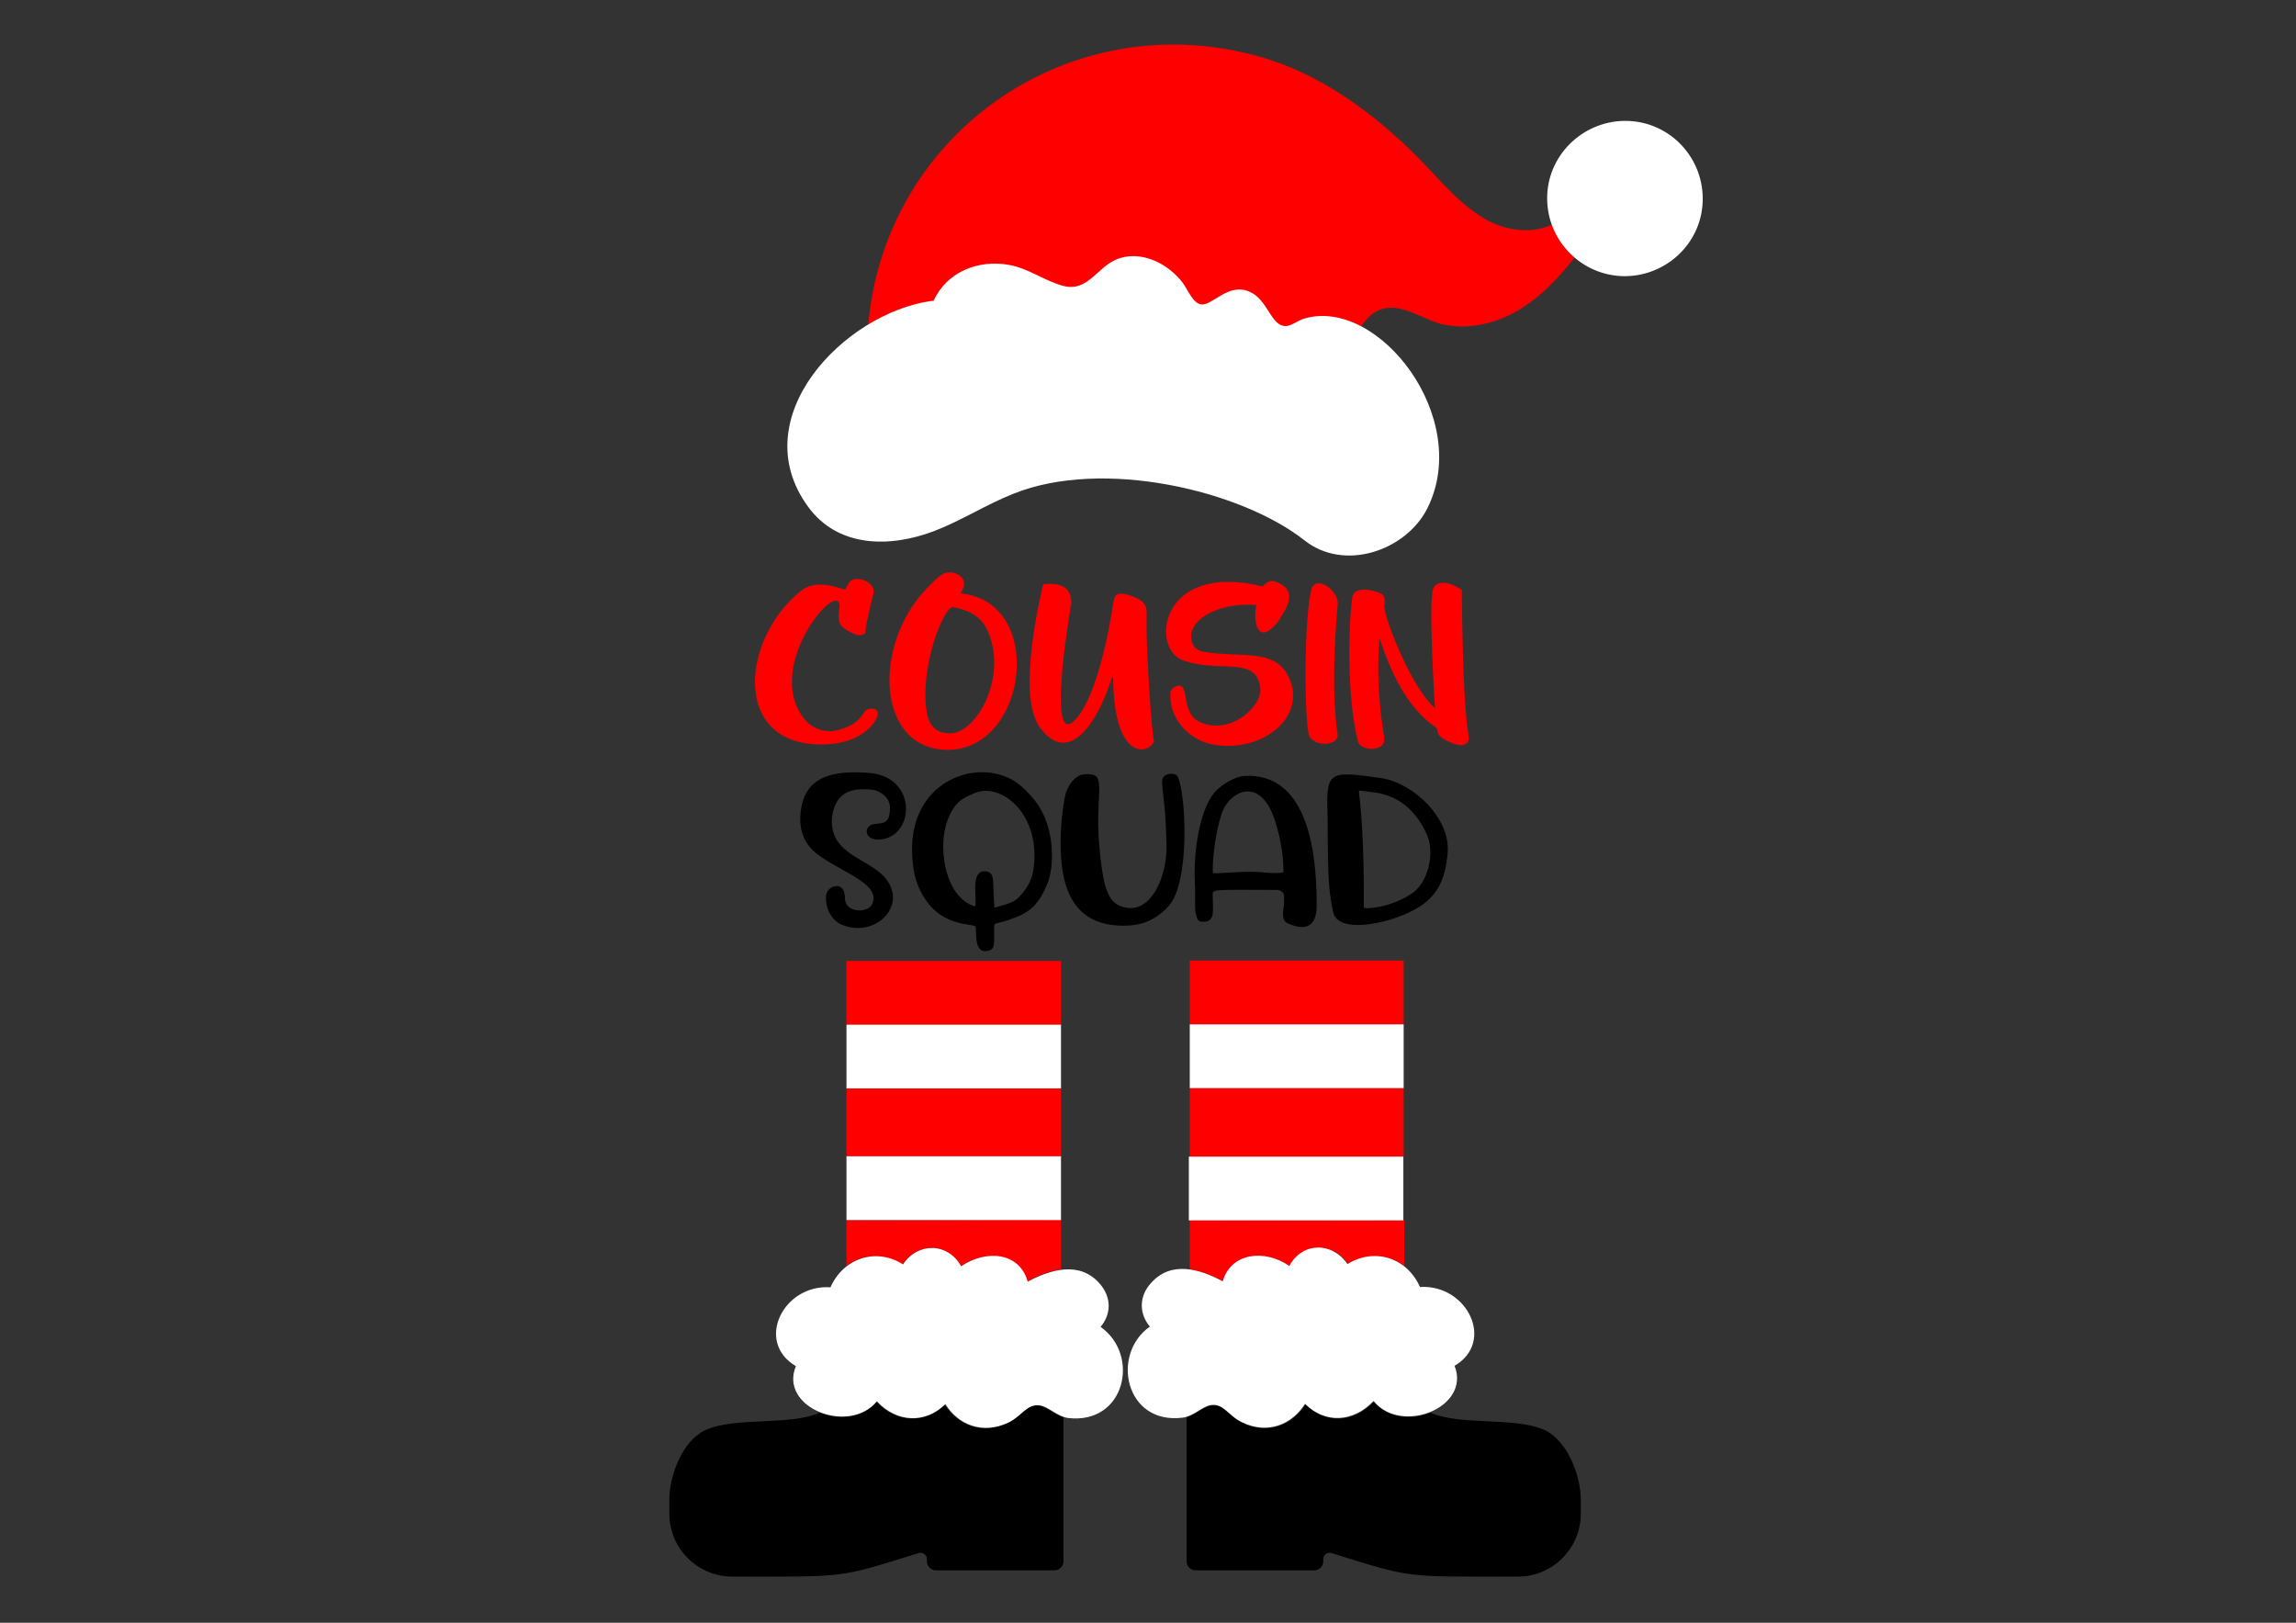 <?xml version="1.0" encoding="utf-8"?>
<!-- Generator: Adobe Illustrator 21.0.2, SVG Export Plug-In . SVG Version: 6.00 Build 0)  -->
<svg version="1.1" id="Layer_2" xmlns="http://www.w3.org/2000/svg" xmlns:xlink="http://www.w3.org/1999/xlink" x="0px" y="0px"
	 viewBox="0 0 731 516.6" style="enable-background:new 0 0 731 516.6;" xml:space="preserve">
<rect x="0" y="0" width="731" height="516.6" fill="#333333" stroke="none"/>
<style type="text/css">
	.st0{fill:#FE0000;}
	.st1{fill:#FFFFFF;}
</style>
<g>
	<path d="M281.3,267.1c-5.5,1.1-6.6-3.1-4.1-4.4c1.4-1,5.4,0.4,5.9-3.2c0.3-1.3,0.4-2.7,0-3.9c-0.7-2.4-3.3-3.9-5.4-4.2
		c-4.2-0.4-8.3-0.2-10.8,3.2c-2.1,2.9-2.6,7.4-1.5,10.6c2,6.4,10.1,8.7,14.6,12.5c10.6,8.8-0.3,21.2-11.7,16.8
		c-4.5-1.7-5.8-7.2-5.2-9.9c0.6-2.7,5.9-4.5,5.9,1.3c0,4.8,7.5,5,8.8,1.7c2.6-6.4-10.3-10-18-16c-4.3-3.5-5.6-8.3-4.8-13.8
		c1.5-10.8,10.4-12.5,21-11.8C291.7,246.7,291.5,265,281.3,267.1z M333.8,280.4c-3.1,8.1-6.1,10.3-13.1,12.6c-3.2,1.1-4.2,0.6-4.2,2
		c0,5.6,0.3,6.7-1.3,7.5c-5,1.7-4.3-4.6-4.5-6.9c0-0.6-0.1-0.7-0.1-0.7c-1.9-1-10.3-0.1-16-8.6c-2-3-3.2-6.1-3.7-9.4
		c-4.7-28.9,22.2-37.4,34.4-26.5c0.9,0.8,1.8,1.7,2.6,2.6C336.4,261.8,335.5,275.5,333.8,280.4z M313.9,277.4
		c1.7,0.1,2.2,1.5,2.3,3.2c0,0.4,0.3,7.9,0.4,8.3c0,0,0.2,0,0.6-0.1c4.2-1.2,5.7-1.6,7.3-3.3c2.4-2.5,4-5.2,4.5-8.6
		c2.7-17.5-10.3-28.3-19-24.3c-2.3,1-4.1,1.8-5.7,3.7c-6.5,8.3-4.3,23.4,1.1,29c2.3,2.5,4.1,2.9,4.9,3.2c0.1,0,0.1,0,0.1,0
		C311.4,287.1,308.5,276.7,313.9,277.4z M374.5,246.7c-1.1-0.7-3.5-0.4-4.2,0.8c-0.5,0.9-0.4,1.8,0.3,7.9c0.5,4.2,0.7,9.5,0.8,13.8
		c0.2,10.3-5.5,23.2-15,19.1c-4.5-1.9-5.4-9-6.3-17.9c-1.7-16.5,2.3-23.6-3-23.9c-1-0.1-2.6-0.1-3.5,0.4c-2.5,1.3-4.1,4.3-4.6,7
		c-1.5,7.8-2.3,21.1,0.8,29.2c2.8,7.5,8.5,11.6,17.9,11.6c2,0,3.9-0.2,5.7-0.7c4.9-1.3,8.6-5.1,9.8-7.1
		C379.3,276.7,377.1,248.4,374.5,246.7z M419.2,287.6c0.2,6.6-2.7,9.2-9.1,6.4c-1.8-0.8-1.6-2.4-1.6-3.7c0-0.4,0.1-0.9,0.2-1.5
		c0.2-1.4,0.1-1.6,0.1-3.8c0-0.8-1.2-1.6-2-1.7c-20.6-0.1-20.8-0.2-20.7,1.5c0,4.9,0.9,8.5-2.7,8.6c-1.6,0.2-2.2-0.4-2.5-1.9
		c-0.5-1.5-0.4-2.5-0.4-5.1c0.1-5.1-0.3-6.4-0.1-11.1c0.2-6.7,2-19,7-23.8c2.1-2,5.9-4.3,8.8-4.5C415.2,246,419.2,268.4,419.2,287.6
		z M405.7,260.6c-4.7-13.6-14.1-8.7-16.6-2c-2.8,8.1-3.2,18.4-2.9,19.4c0.4,0.1,6.4-0.3,6.8-0.3c3.3-0.2,6.7-0.3,10,0.1
		c1.1,0.1,5,0.3,5.6-0.2C408.6,277.7,409,270.2,405.7,260.6z M460.9,271.6c-0.8,9-3.6,14.9-12.4,18.9c-7.4,3.6-22.2,6.7-24,0.1
		c-1.2-6.2-1.8-8.1-1.8-29.5c-0.5-15.6-0.4-15.9,17-13.4C449.9,249.2,461.9,260.4,460.9,271.6z M434.2,288.9
		c0.5,0.7,9.4-0.1,15.9-4.9c5-4,6.6-13,4.2-18.3c-6.3-13.9-16.8-13.3-20.4-13.9c-1-0.2-1.2-0.1-1.2-0.1s-0.1,0.3,0.1,1.7
		C434.5,267.7,434.2,288.9,434.2,288.9z"/>
	<g>
		<path class="st0" d="M378.8,388.3v15.8c3.6,0.5,7.4,2,10.8,3.9c2.6-9.4,13.2-10.3,21.2-4.9c4.2-7.6,13.8-7.7,18.5-0.6
			c6.1-3.7,12.9-3.4,17.8,0.5v-14.5L378.8,388.3z M378.8,346.4v21.8h68.1v-21.8H378.8z M378.8,305.8v20.3h68.1v-20.3H378.8z
			 M269.5,388.5V403c4.9-3.9,11.7-4.2,17.8-0.5c4.8-7.1,14.4-7.1,18.5,0.6c7.8-5.4,18.6-4.3,21.2,4.9c3.4-1.9,7-3.4,10.8-3.9v-15.8
			L269.5,388.5z M269.5,346.4v21.8h68.3v-21.8H269.5z M269.5,305.9v20.3h68.3v-20.3H269.5z"/>
		<path d="M503.3,477.6v4.3c0,11-9,20-20,20c-37,0-33.3,0.6-59.4-7.5c-1.3-0.4-2.6,0.6-2.6,1.9v0.8c0,1.5-1.3,2.8-2.8,2.8h-37.9
			c-1.5,0-2.8-1.3-2.8-2.8v-45.9c2.9-0.8,5.4-3.4,7.8-3.7c4.2-0.7,5.6,3.4,10.1,5.5c8.1,3.9,15.8,0.7,20-5.9
			c6.3,6.3,15.3,6,21.8-0.9c4.3,5.4,11.9,6,17.9,3.5c9.7,4.3,26.9,1.2,36.5,5.6C499.1,458.8,503.3,469.7,503.3,477.6z M213.1,477.6
			v4.3c0,11,9,20,20,20c37,0,33.3,0.6,59.4-7.5c1.3-0.4,2.6,0.6,2.6,1.9v0.8c0,1.5,1.3,2.8,2.8,2.8h37.9c1.5,0,2.8-1.3,2.8-2.8
			v-45.9c-2.9-0.8-5.4-3.4-7.8-3.7c-4.2-0.7-5.6,3.4-10.1,5.5c-8.1,3.9-15.8,0.7-20-5.9c-6.3,6.3-15.3,6-21.8-0.9
			c-4.3,5.4-11.9,6-17.9,3.5c-9.7,4.3-26.9,1.2-36.5,5.6C217.2,458.8,213.1,469.7,213.1,477.6z"/>
		<path class="st1" d="M446.8,368.2v20.3h-68.3v-20.3H446.8z M378.8,326.1v20.3h68.1v-20.3H378.8z M452.1,409.7
			c-4.2-9.4-14.5-12.6-23.1-7.3c-4.8-7.1-14.4-7.1-18.5,0.6c-7.8-5.4-18.6-4.3-21.2,4.9c-7.4-4-16.5-6.6-22.8,0.5
			c-4.1,4.4-3.7,10.1-0.4,13.9c-12.6,8.9-7.8,31.3,10.4,29c3.4-0.4,6.2-3.5,8.9-4c4.2-0.7,5.6,3.4,10.1,5.5c8.1,3.9,15.8,0.7,20-5.9
			c6.3,6.3,15.3,6,21.8-0.9c8.9,10.9,31.1,2,25.8-11.2C476.1,427.2,467.2,408.8,452.1,409.7z M337.8,368.1v20.3h-68.3v-20.3H337.8z
			 M269.5,326.2v20.3h68.3v-20.3H269.5z M253.4,434.9c-5.5,13.2,16.9,22,25.8,11.2c6.4,6.9,15.5,7.1,21.8,0.9
			c4.1,6.6,11.8,9.7,20,5.9c4.4-2.1,5.9-6.1,10.1-5.5c2.7,0.4,5.5,3.5,8.9,4c18.3,2.2,23.1-20.1,10.4-29c3.4-4,3.6-9.5-0.4-13.9
			c-6.3-7.1-15.5-4.4-22.8-0.5c-2.6-9.4-13.2-10.3-21.2-4.9c-4.2-7.6-13.8-7.7-18.5-0.6c-8.5-5.4-18.9-2.1-23.1,7.3
			C249.3,408.8,240.3,427.2,253.4,434.9z"/>
	</g>
	<g>
		<path class="st0" d="M494.2,71.4c-6.5,3.4-15.5,1.9-21.8-1.9c-9.1-5.5-15.7-14.4-23.2-21.6c-15-14.5-32.4-26.5-53-31.1
			c-58.1-13.5-114.5,26.7-119.8,86.7c10.4-6.3,19.7-7.7,20.8-7.5c4.2-9.1,14.2-13.1,23.9-11.5c6.5,1.1,11.5,5.3,17.8,6.8
			c7.2,1.8,10.4-5.8,16.3-8.4c7.7-3.4,16.7,1.1,21.4,7.4c1.4,1.8,3.2,6.5,5.8,6.8c3.6,0.5,8.7-7,15.5-4c5.9,2.7,6.7,11,11.6,10.9
			c1.9-0.1,4-1.9,5.8-2.4c6.1-1.9,12.6-0.6,18.1,2.3c7.7-11.8,17.7-2.7,25.3-0.8c3.4,0.8,6.8,1,10.3,0.6c13.9-1.6,24-11.1,32.3-21.7
			C497.9,79.2,495.4,75.3,494.2,71.4z"/>
		<path class="st1" d="M492.6,62.2c0.5-13.6,12.2-24.2,25.8-23.7c13.6,0.5,24.2,12,23.7,25.7s-12.2,24.2-25.8,23.7
			C502.7,87.3,492.1,75.8,492.6,62.2z M415.3,101.4c-1.9,0.5-4,2.3-5.8,2.4c-4.9,0.2-5.7-8.3-11.6-10.9c-6.8-3.1-11.9,4.5-15.5,4
			c-2.6-0.3-4.4-5-5.8-6.8c-4.7-6.3-13.7-10.8-21.4-7.4c-5.8,2.5-9,10.1-16.3,8.4c-6.2-1.5-11.3-5.7-17.8-6.8
			c-9.8-1.7-19.7,2.3-23.9,11.5c-0.2,0-0.4,0-0.7,0c-27.9,4-59.8,37.2-39.3,65.4c9.5,13.2,26.1,13.2,40.1,7.9
			c8.7-3.3,16.5-8.4,25.3-11.9c28.5-11.5,72.5-1.1,92.7,14.8c12.7,10.1,32.3,3.3,39.1-10.1C468.9,133.1,438.9,94.5,415.3,101.4z"/>
	</g>
	<path class="st0" d="M279.3,226.3c1.2,1.9-3.3,9.4-14.3,10.5c-32.1,3-30-32.7-9.9-48.8c5-3.8,11.6-0.8,14-0.3
		c0.9-1.9,1.6-2.9,2.5-3.2c2.7-0.9,7.2,1.3,6.5,4.5c-1.2,4.8-2.6,10.4-2.6,12.7c-1.1,0.5-2.1,1-4.6-0.4c-3.9-1.9-4.3-3.3-3.6-8
		c0.4-10-24.2,18.3-11.6,35.1c2,2.7,4.8,4.2,8.3,4.4c1.7,0,3.7-0.5,6-1.5c2.4-1,4.1-2.7,5.4-5C277.1,225.1,278.8,225.6,279.3,226.3z
		 M301.8,238.7c-22.7,0-24.1-33-7.1-51c2.6-2.8,4.4-4.4,5.7-5.1c2.5-1.3,9.2,0.7,5.4,6.3C333.2,191.6,327.1,238.7,301.8,238.7z
		 M303.4,193.3c-2.8-0.4-10.8,19.1-8.3,33.6c0.7,4.1,2.9,6.3,6.6,6.5c8.5,1.2,19.3-17.1,12.9-32.2
		C312.9,196.9,309.1,194.2,303.4,193.3z M365.7,216.3c-1.5-23.9,0.3-21.2-1.5-24.2c-1-1.6-6.7-3.8-8.4-2.9c-0.7,0.3-1.1,1.1-1.3,2.3
		c-1.5,10.4-5.4,29.6-11.6,37c-8.9,10.6-4.1-22.9-1.8-36.6c0-5.2-3.8-6.5-9-5.9c-2.5,10.9-7.9,37.6-0.6,46.1
		c9.3,12,18.7-3.2,22.9-17.7c-0.2,27.6,11,26.1,13,21.7C366.7,232.3,365.9,220.1,365.7,216.3z M383.3,207.5c-2.4-0.4-3.8-1.8-4-4.3
		c-0.7-6.5,9.5-11.5,20.7-10.6c-1.1,5,0.2,13.1,6.5,5.8c0.5-0.6,0.8-1,1-1.4c0.5-1.4,7.3-9-1.6-11.9c-1.8-0.5-2.7,0.4-3.9,1.6
		c-32.7-8.1-35.9,19.7-25.4,23.5c10,3.6,19.8-0.1,23.4,5.1c1.8,3.1,1.7,6-0.3,8.8c-3.9,5.5-10.9,8.6-17.4,5.9
		c-6.9-2.9-3.1-12.9-7.7-11.6c-1,0.3-2,1.2-2,2.4c-0.3,8.7,6.6,15.1,14,16.3c15.6,2.5,30-9.1,23.5-22
		C405.5,206.3,395,209.5,383.3,207.5z M417.7,187c-2.6,8.3-2.5,42.3-0.9,47.3c2,3.6,9.1,3.1,9.1-0.3c-1.9-12.8-1.1-28.7,0-41.6
		C426.3,188.2,419.7,183.3,417.7,187z M467,230.2c-1.2-10.9-1.5-32.1-1.6-42.4c-2.4-1.6-5.6-3.2-8.1-1.7c-1.2,0.8-2.1,1.4-1.3,22.5
		c0.2,4.8,0.5,12.1,0.9,16.9c-7.9-7.1-16-28.6-16.2-32.4c0.5-1.9-0.1-3.5-0.6-3.9c-1.5-1-8.3-3.1-9.5,0.6c-1.1,7.1-2.1,30.7,1.7,46
		c0.5,2.6,5,3.3,7.3,1.8c1.6-1.1,1.1-2.6,0.6-6.1c-1.3-8.9-1.8-19.1-1-28.4c3.4,10.5,8.8,22.4,18,28.5c1.1,1.4-0.6,2.5,4.5,4.7
		c1.5,0.7,3.8,1.4,5.1,0.4C468.2,235.7,467.5,234.5,467,230.2z"/>
</g>
</svg>
